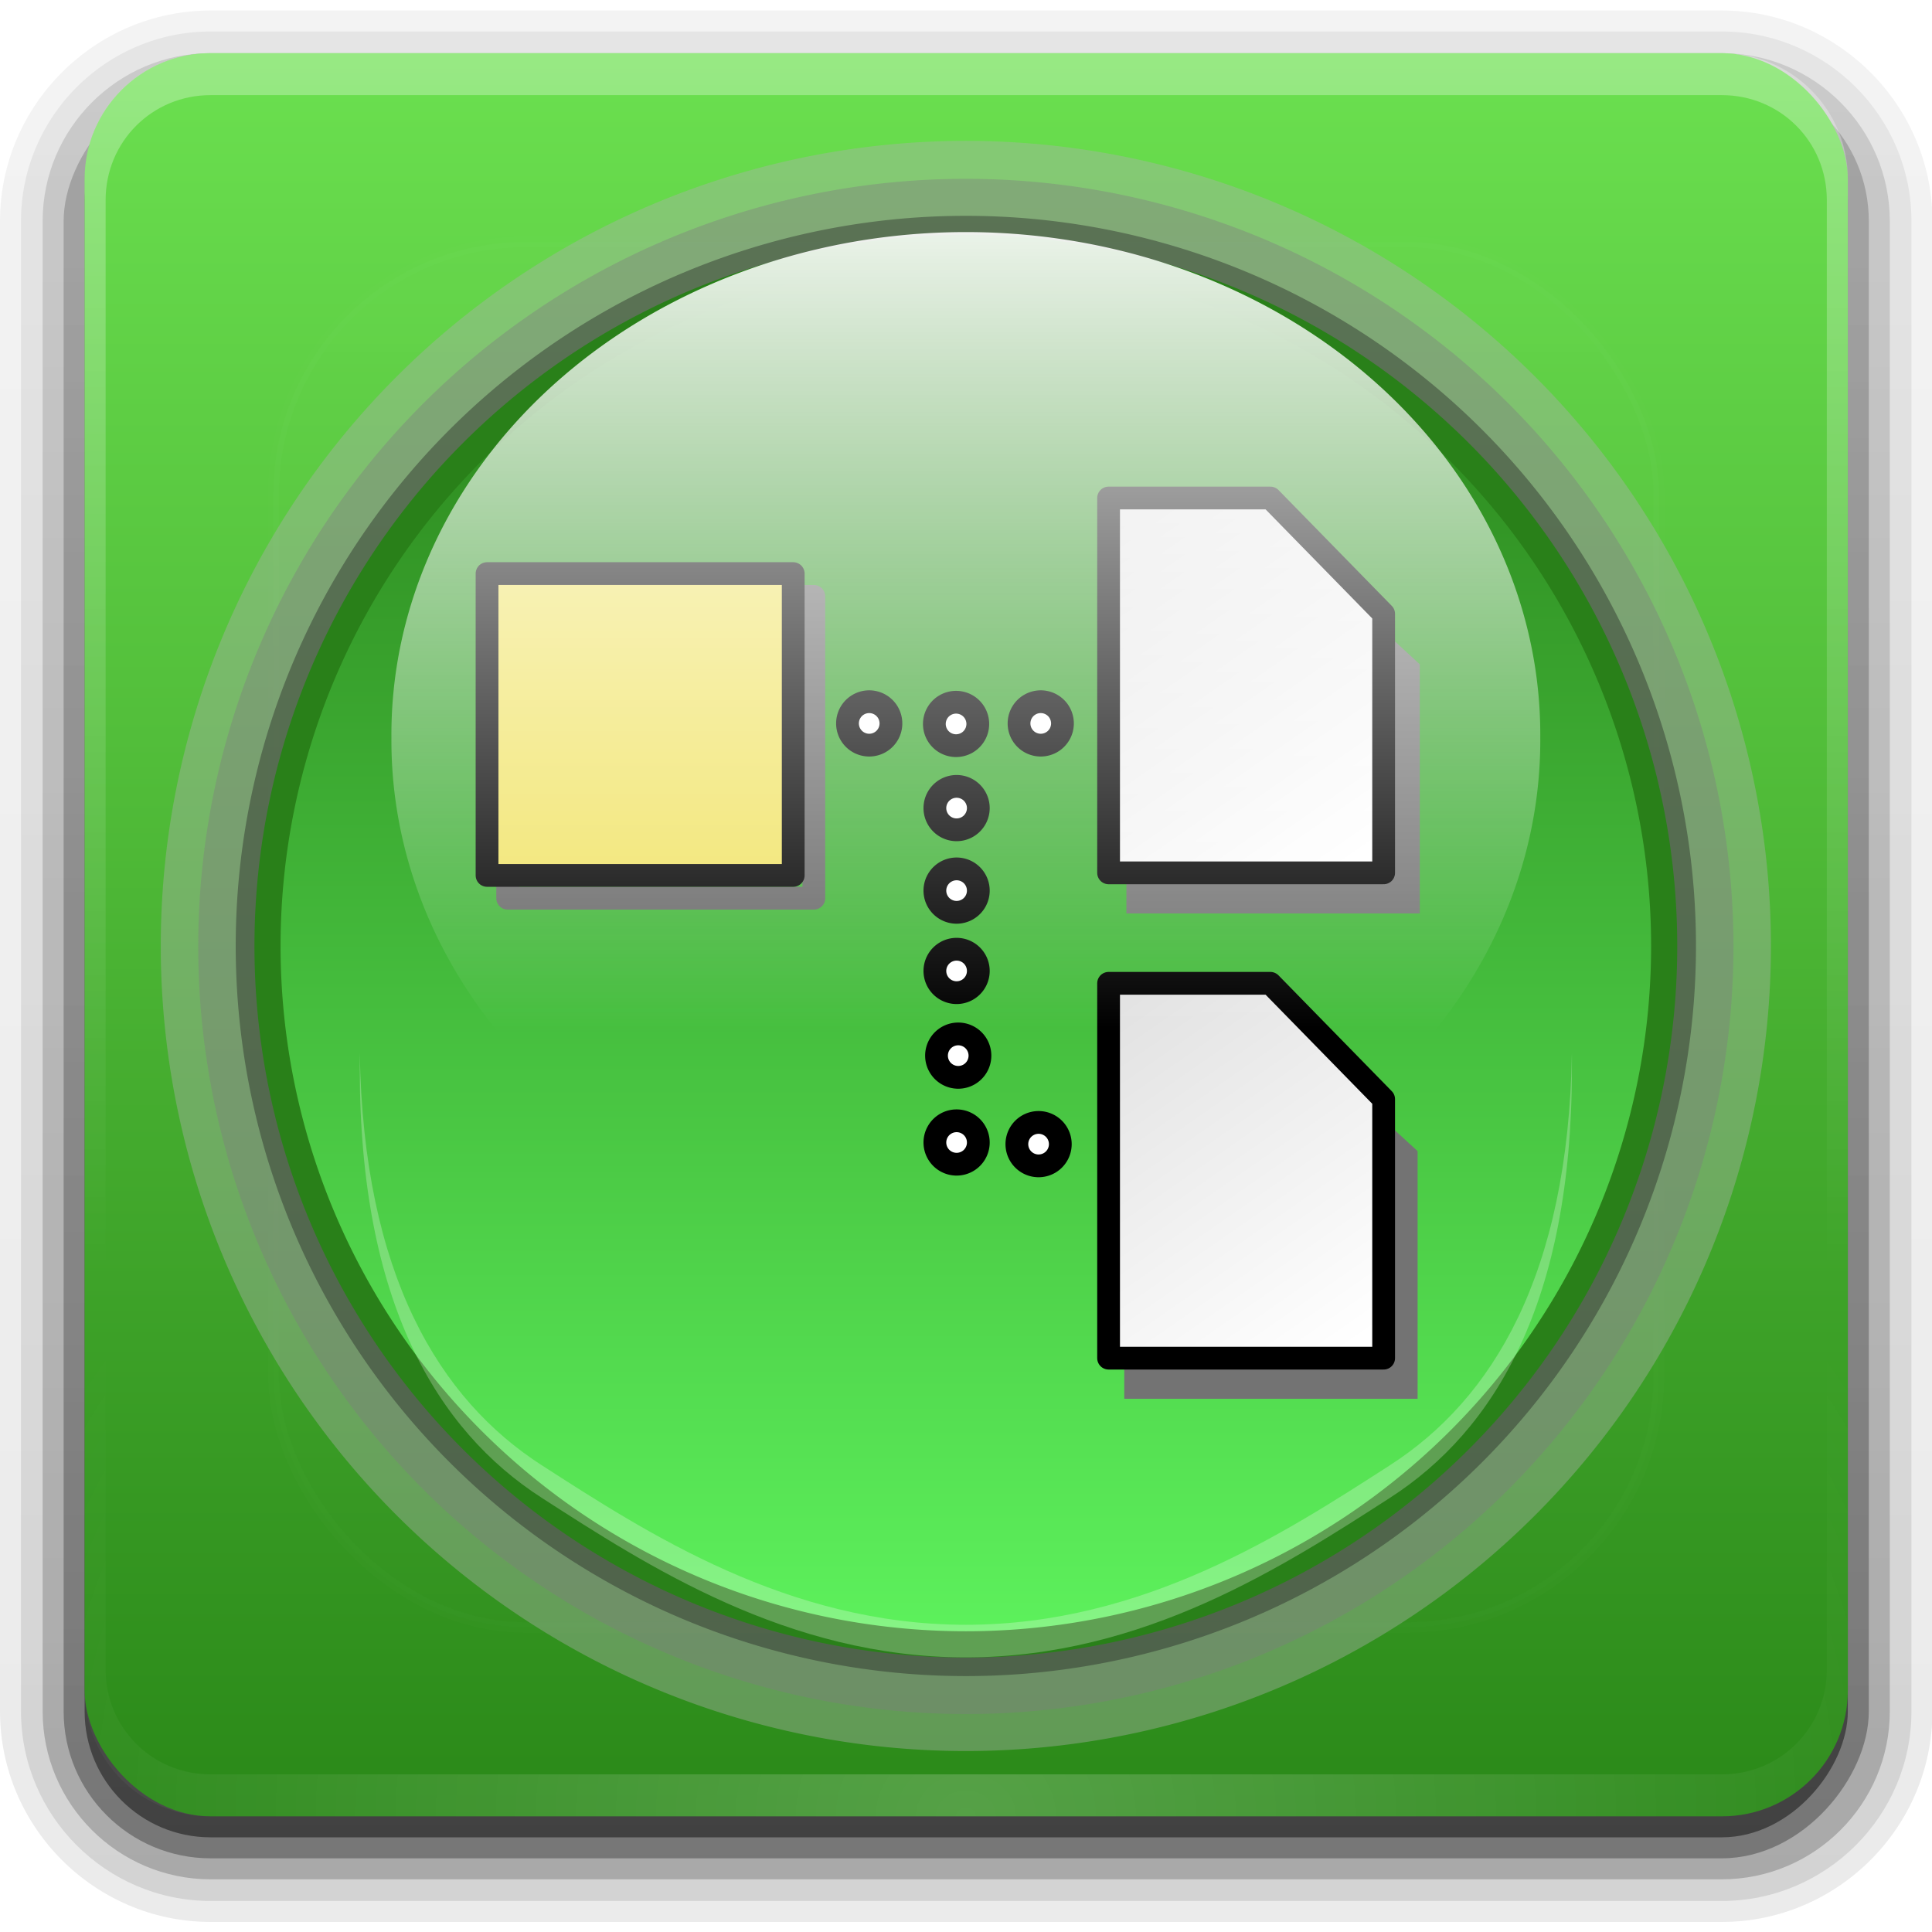 <?xml version="1.0" encoding="UTF-8" standalone="no"?>
<!-- Created with Inkscape (http://www.inkscape.org/) -->

<svg
   xmlns:dc="http://purl.org/dc/elements/1.1/"
   xmlns:cc="http://creativecommons.org/ns#"
   xmlns:rdf="http://www.w3.org/1999/02/22-rdf-syntax-ns#"
   xmlns:svg="http://www.w3.org/2000/svg"
   xmlns="http://www.w3.org/2000/svg"
   xmlns:xlink="http://www.w3.org/1999/xlink"
   xmlns:sodipodi="http://sodipodi.sourceforge.net/DTD/sodipodi-0.dtd"
   xmlns:inkscape="http://www.inkscape.org/namespaces/inkscape"
   version="1.0"
   width="96"
   height="96"
   id="svg2408"
   inkscape:version="0.47 r22583"
   sodipodi:docname="AppServices.svg"
   inkscape:export-filename="/home/francesco/neo_freerunner/qtmoko/faenqomod/svg/faenqomod_pics/appservices/AppServices.png"
   inkscape:export-xdpi="90"
   inkscape:export-ydpi="90">
  <sodipodi:namedview
     pagecolor="#ffffff"
     bordercolor="#666666"
     borderopacity="1"
     objecttolerance="10"
     gridtolerance="10"
     guidetolerance="10"
     inkscape:pageopacity="0"
     inkscape:pageshadow="2"
     inkscape:window-width="1366"
     inkscape:window-height="709"
     id="namedview76"
     showgrid="false"
     showguides="true"
     inkscape:guide-bbox="true"
     borderlayer="true"
     inkscape:showpageshadow="false"
     inkscape:zoom="2.8284271"
     inkscape:cx="0.28303363"
     inkscape:cy="51.43852"
     inkscape:window-x="0"
     inkscape:window-y="25"
     inkscape:window-maximized="1"
     inkscape:current-layer="svg2408" />
  <defs
     id="defs2410">
    <inkscape:perspective
       sodipodi:type="inkscape:persp3d"
       inkscape:vp_x="0 : 48 : 1"
       inkscape:vp_y="0 : 1000 : 0"
       inkscape:vp_z="96 : 48 : 1"
       inkscape:persp3d-origin="48 : 32 : 1"
       id="perspective78" />
    <linearGradient
       id="linearGradient3687">
      <stop
         id="stop3689"
         style="stop-color:#ffffff;stop-opacity:1"
         offset="0" />
      <stop
         id="stop3691"
         style="stop-color:#ffffff;stop-opacity:0"
         offset="1" />
    </linearGradient>
    <linearGradient
       x1="58.65"
       y1="122"
       x2="58.65"
       y2="5.425"
       id="linearGradient3677"
       gradientUnits="userSpaceOnUse"
       gradientTransform="matrix(1.017,0,0,1.017,-1.103,-1.103)">
      <stop
         id="stop3679"
         style="stop-color:#2782e9;stop-opacity:1"
         offset="0" />
      <stop
         id="stop3681"
         style="stop-color:#193693;stop-opacity:1"
         offset="1" />
    </linearGradient>
    <linearGradient
       x1="45.448"
       y1="92.54"
       x2="45.448"
       y2="7.017"
       id="ButtonShadow"
       gradientUnits="userSpaceOnUse"
       gradientTransform="scale(1.006,0.994)">
      <stop
         id="stop3750"
         style="stop-color:#000000;stop-opacity:1"
         offset="0" />
      <stop
         id="stop3752"
         style="stop-color:#000000;stop-opacity:0.588"
         offset="1" />
    </linearGradient>
    <linearGradient
       id="linearGradient3737">
      <stop
         id="stop3739"
         style="stop-color:#ffffff;stop-opacity:1"
         offset="0" />
      <stop
         id="stop3741"
         style="stop-color:#ffffff;stop-opacity:0"
         offset="1" />
    </linearGradient>
    <filter
       color-interpolation-filters="sRGB"
       id="filter3174">
      <feGaussianBlur
         id="feGaussianBlur3176"
         stdDeviation="1.71" />
    </filter>
    <linearGradient
       x1="36.357"
       y1="6"
       x2="36.357"
       y2="63.893"
       id="linearGradient3188"
       xlink:href="#linearGradient3737"
       gradientUnits="userSpaceOnUse" />
    <filter
       x="-0.192"
       y="-0.192"
       width="1.384"
       height="1.384"
       color-interpolation-filters="sRGB"
       id="filter3794">
      <feGaussianBlur
         id="feGaussianBlur3796"
         stdDeviation="5.28" />
    </filter>
    <linearGradient
       x1="48"
       y1="20.221"
       x2="48"
       y2="138.661"
       id="linearGradient3613"
       xlink:href="#linearGradient3737"
       gradientUnits="userSpaceOnUse" />
    <radialGradient
       cx="48"
       cy="90.172"
       r="42"
       fx="48"
       fy="90.172"
       id="radialGradient3619"
       xlink:href="#linearGradient3737"
       gradientUnits="userSpaceOnUse"
       gradientTransform="matrix(1.157,0,0,0.996,-7.551,0.197)" />
    <clipPath
       id="clipPath3613">
      <rect
         width="84"
         height="84"
         rx="6"
         ry="6"
         x="6"
         y="6"
         id="rect3615"
         style="fill:#ffffff;fill-opacity:1;fill-rule:nonzero;stroke:none" />
    </clipPath>
    <linearGradient
       x1="48"
       y1="90"
       x2="48"
       y2="5.988"
       id="linearGradient3617"
       xlink:href="#ButtonColor"
       gradientUnits="userSpaceOnUse" />
    <linearGradient
       x1="58.65"
       y1="122"
       x2="58.65"
       y2="5.425"
       id="ButtonColor"
       gradientUnits="userSpaceOnUse"
       gradientTransform="matrix(1.017,0,0,1.017,-1.103,-1.103)">
      <stop
         id="stop3189"
         style="stop-color:#2a8818;stop-opacity:1;"
         offset="0" />
      <stop
         id="stop3191"
         style="stop-color:#6ce150;stop-opacity:1;"
         offset="1" />
    </linearGradient>
    <linearGradient
       id="linearGradient3374">
      <stop
         id="stop3376"
         style="stop-color:#000000;stop-opacity:1"
         offset="0" />
      <stop
         id="stop3378"
         style="stop-color:#000000;stop-opacity:0"
         offset="1" />
    </linearGradient>
    <linearGradient
       id="linearGradient8650">
      <stop
         id="stop8652"
         style="stop-color:#ffffff;stop-opacity:1"
         offset="0" />
      <stop
         id="stop8654"
         style="stop-color:#ffffff;stop-opacity:0"
         offset="1" />
    </linearGradient>
    <linearGradient
       x1="48"
       y1="90"
       x2="48"
       y2="5.988"
       id="linearGradient3839"
       xlink:href="#ButtonColor"
       gradientUnits="userSpaceOnUse"
       gradientTransform="translate(0,-100)" />
    <linearGradient
       x1="48.8"
       y1="16"
       x2="59.752"
       y2="56.875"
       id="linearGradient2943"
       xlink:href="#linearGradient3374"
       gradientUnits="userSpaceOnUse"
       gradientTransform="matrix(-0.671,0,0,-0.708,90.936,93.333)" />
    <linearGradient
       x1="48.8"
       y1="16"
       x2="59.752"
       y2="56.875"
       id="linearGradient2947"
       xlink:href="#linearGradient8650"
       gradientUnits="userSpaceOnUse"
       gradientTransform="matrix(0.671,0,0,0.708,5.067,2.667)" />
    <radialGradient
       cx="48"
       cy="66.45"
       r="23"
       fx="48"
       fy="66.45"
       id="radialGradient3683"
       xlink:href="#linearGradient3677"
       gradientUnits="userSpaceOnUse"
       gradientTransform="matrix(1.33,-7.4935036e-8,9.5652174e-8,1.698,-15.846,-37.549)" />
    <linearGradient
       x1="35.103"
       y1="6.854"
       x2="35.103"
       y2="34.886"
       id="linearGradient3703"
       xlink:href="#linearGradient3687"
       gradientUnits="userSpaceOnUse" />
    <linearGradient
       x1="62.339"
       y1="48"
       x2="62.339"
       y2="-6.548"
       id="linearGradient3725"
       xlink:href="#linearGradient3687"
       gradientUnits="userSpaceOnUse" />
    <linearGradient
       x1="45.448"
       y1="92.54"
       x2="45.448"
       y2="7.017"
       id="ButtonShadow-0"
       gradientUnits="userSpaceOnUse"
       gradientTransform="matrix(1.006,0,0,0.994,100,0)">
      <stop
         id="stop3750-8"
         style="stop-color:#000000;stop-opacity:1"
         offset="0" />
      <stop
         id="stop3752-5"
         style="stop-color:#000000;stop-opacity:0.588"
         offset="1" />
    </linearGradient>
    <linearGradient
       x1="32.251"
       y1="6.132"
       x2="32.251"
       y2="90.239"
       id="linearGradient3780"
       xlink:href="#ButtonShadow-0"
       gradientUnits="userSpaceOnUse"
       gradientTransform="matrix(1.024,0,0,1.012,-1.143,-98.071)" />
    <linearGradient
       x1="32.251"
       y1="6.132"
       x2="32.251"
       y2="90.239"
       id="linearGradient3772"
       xlink:href="#ButtonShadow-0"
       gradientUnits="userSpaceOnUse"
       gradientTransform="matrix(1.024,0,0,1.012,-1.143,-98.071)" />
    <linearGradient
       x1="32.251"
       y1="6.132"
       x2="32.251"
       y2="90.239"
       id="linearGradient3725-0"
       xlink:href="#ButtonShadow-0"
       gradientUnits="userSpaceOnUse"
       gradientTransform="matrix(1.024,0,0,1.012,-1.143,-98.071)" />
    <linearGradient
       x1="32.251"
       y1="6.132"
       x2="32.251"
       y2="90.239"
       id="linearGradient3721"
       xlink:href="#ButtonShadow-0"
       gradientUnits="userSpaceOnUse"
       gradientTransform="translate(0,-97)" />
    <linearGradient
       x1="32.251"
       y1="6.132"
       x2="32.251"
       y2="90.239"
       id="linearGradient3122"
       xlink:href="#ButtonShadow-0"
       gradientUnits="userSpaceOnUse"
       gradientTransform="matrix(1.024,0,0,1.012,-1.143,-98.071)" />
    <linearGradient
       inkscape:collect="always"
       xlink:href="#linearGradient3737"
       id="linearGradient2908"
       gradientUnits="userSpaceOnUse"
       x1="48"
       y1="20.221"
       x2="48"
       y2="138.661" />
    <radialGradient
       inkscape:collect="always"
       xlink:href="#linearGradient3737"
       id="radialGradient2911"
       gradientUnits="userSpaceOnUse"
       gradientTransform="matrix(1.157,0,0,0.996,-7.551,0.197)"
       cx="48"
       cy="90.172"
       fx="48"
       fy="90.172"
       r="42" />
    <linearGradient
       inkscape:collect="always"
       xlink:href="#linearGradient3737"
       id="linearGradient2914"
       gradientUnits="userSpaceOnUse"
       x1="36.357"
       y1="6"
       x2="36.357"
       y2="63.893" />
    <linearGradient
       inkscape:collect="always"
       xlink:href="#ButtonColor"
       id="linearGradient2917"
       gradientUnits="userSpaceOnUse"
       x1="48"
       y1="90"
       x2="48"
       y2="5.988" />
    <linearGradient
       gradientTransform="matrix(0.85,0,0,0.85,213.734,73.586)"
       gradientUnits="userSpaceOnUse"
       xlink:href="#linearGradient2775"
       id="linearGradient2785"
       y2="145.553"
       x2="-18.986"
       y1="75.735"
       x1="-67.621" />
    <linearGradient
       gradientTransform="matrix(0.85,0,0,0.85,213.734,-11.68)"
       gradientUnits="userSpaceOnUse"
       xlink:href="#linearGradient2775"
       id="linearGradient2781"
       y2="145.553"
       x2="-18.986"
       y1="75.735"
       x1="-67.621" />
    <linearGradient
       gradientUnits="userSpaceOnUse"
       xlink:href="#linearGradient2760"
       id="linearGradient2766"
       y2="210.759"
       x2="224.209"
       y1="71.49"
       x1="61.243" />
    <linearGradient
       id="linearGradient2760">
      <stop
         id="stop2762"
         offset="0"
         style="stop-color:#5df15c;stop-opacity:1;" />
      <stop
         id="stop2764"
         offset="1"
         style="stop-color:#298019;stop-opacity:1;" />
    </linearGradient>
    <linearGradient
       id="linearGradient2775">
      <stop
         id="stop2777"
         offset="0"
         style="stop-color:#e2e2e2;stop-opacity:1" />
      <stop
         id="stop2779"
         offset="1"
         style="stop-color:white;stop-opacity:1" />
    </linearGradient>
    <inkscape:perspective
       id="perspective3735"
       inkscape:persp3d-origin="128 : 85.333333 : 1"
       inkscape:vp_z="256 : 128 : 1"
       inkscape:vp_y="0 : 1000 : 0"
       inkscape:vp_x="0 : 128 : 1"
       sodipodi:type="inkscape:persp3d" />
    <linearGradient
       inkscape:collect="always"
       xlink:href="#linearGradient2775"
       id="linearGradient3786"
       gradientUnits="userSpaceOnUse"
       gradientTransform="matrix(0.258,0,0,0.258,-68.563,11.156)"
       x1="-67.621"
       y1="75.735"
       x2="-18.986"
       y2="145.553" />
    <linearGradient
       inkscape:collect="always"
       xlink:href="#linearGradient2775"
       id="linearGradient3790"
       gradientUnits="userSpaceOnUse"
       gradientTransform="matrix(0.258,0,0,0.258,-68.562,-14.746)"
       x1="-67.621"
       y1="75.735"
       x2="-18.986"
       y2="145.553" />
    <linearGradient
       inkscape:collect="always"
       xlink:href="#linearGradient2760"
       id="linearGradient3796"
       gradientUnits="userSpaceOnUse"
       x1="257.908"
       y1="254.855"
       x2="257.908"
       y2="25.943"
       gradientTransform="matrix(0.32,0,0,0.32,-140.445,-17.18)" />
    <inkscape:perspective
       id="perspective3806"
       inkscape:persp3d-origin="0.5 : 0.33333333 : 1"
       inkscape:vp_z="1 : 0.5 : 1"
       inkscape:vp_y="0 : 1000 : 0"
       inkscape:vp_x="0 : 0.5 : 1"
       sodipodi:type="inkscape:persp3d" />
    <linearGradient
       inkscape:collect="always"
       xlink:href="#linearGradient2760-6"
       id="linearGradient3796-8"
       gradientUnits="userSpaceOnUse"
       x1="257.908"
       y1="254.855"
       x2="257.908"
       y2="25.943"
       gradientTransform="matrix(0.32,0,0,0.32,-140.445,-17.18)" />
    <linearGradient
       id="linearGradient2760-6">
      <stop
         id="stop2762-8"
         offset="0"
         style="stop-color:#5df15c;stop-opacity:1;" />
      <stop
         id="stop2764-2"
         offset="1"
         style="stop-color:#298019;stop-opacity:1;" />
    </linearGradient>
    <inkscape:perspective
       id="perspective3857"
       inkscape:persp3d-origin="0.5 : 0.33333333 : 1"
       inkscape:vp_z="1 : 0.5 : 1"
       inkscape:vp_y="0 : 1000 : 0"
       inkscape:vp_x="0 : 0.5 : 1"
       sodipodi:type="inkscape:persp3d" />
    <linearGradient
       inkscape:collect="always"
       xlink:href="#linearGradient8650"
       id="linearGradient3882"
       gradientUnits="userSpaceOnUse"
       gradientTransform="matrix(0.671,0,0,0.708,109.033,-27.209)"
       x1="48.8"
       y1="16"
       x2="59.752"
       y2="56.875" />
    <linearGradient
       inkscape:collect="always"
       xlink:href="#linearGradient3687"
       id="linearGradient3886"
       gradientUnits="userSpaceOnUse"
       gradientTransform="matrix(1.734,0,0,1.517,-155.485,-20.666)"
       x1="35.103"
       y1="6.854"
       x2="35.103"
       y2="34.886" />
    <linearGradient
       inkscape:collect="always"
       xlink:href="#linearGradient3687"
       id="linearGradient3889"
       gradientUnits="userSpaceOnUse"
       gradientTransform="translate(103.967,-29.876)"
       x1="62.339"
       y1="48"
       x2="62.339"
       y2="-6.548" />
    <linearGradient
       inkscape:collect="always"
       xlink:href="#linearGradient3374"
       id="linearGradient3892"
       gradientUnits="userSpaceOnUse"
       gradientTransform="matrix(-0.671,0,0,-0.708,194.903,63.458)"
       x1="48.8"
       y1="16"
       x2="59.752"
       y2="56.875" />
    <radialGradient
       inkscape:collect="always"
       xlink:href="#linearGradient3677"
       id="radialGradient3896"
       gradientUnits="userSpaceOnUse"
       gradientTransform="matrix(1.33,-7.4935036e-8,9.5652174e-8,1.698,88.121,-67.424)"
       cx="48"
       cy="66.45"
       fx="48"
       fy="66.45"
       r="23" />
    <inkscape:perspective
       id="perspective3950"
       inkscape:persp3d-origin="0.5 : 0.33333333 : 1"
       inkscape:vp_z="1 : 0.5 : 1"
       inkscape:vp_y="0 : 1000 : 0"
       inkscape:vp_x="0 : 0.5 : 1"
       sodipodi:type="inkscape:persp3d" />
    <inkscape:perspective
       id="perspective3950-2"
       inkscape:persp3d-origin="0.5 : 0.33333333 : 1"
       inkscape:vp_z="1 : 0.5 : 1"
       inkscape:vp_y="0 : 1000 : 0"
       inkscape:vp_x="0 : 0.5 : 1"
       sodipodi:type="inkscape:persp3d" />
    <linearGradient
       inkscape:collect="always"
       xlink:href="#linearGradient2760"
       id="linearGradient4005"
       gradientUnits="userSpaceOnUse"
       gradientTransform="matrix(0.32,0,0,0.32,-140.445,-17.18)"
       x1="257.908"
       y1="254.855"
       x2="257.908"
       y2="25.943" />
    <linearGradient
       inkscape:collect="always"
       xlink:href="#linearGradient2775"
       id="linearGradient4007"
       gradientUnits="userSpaceOnUse"
       gradientTransform="matrix(0.258,0,0,0.258,-68.562,-14.746)"
       x1="-67.621"
       y1="75.735"
       x2="-18.986"
       y2="145.553" />
    <linearGradient
       inkscape:collect="always"
       xlink:href="#linearGradient2775"
       id="linearGradient4009"
       gradientUnits="userSpaceOnUse"
       gradientTransform="matrix(0.258,0,0,0.258,-68.563,11.156)"
       x1="-67.621"
       y1="75.735"
       x2="-18.986"
       y2="145.553" />
    <linearGradient
       inkscape:collect="always"
       xlink:href="#linearGradient3687"
       id="linearGradient4011"
       gradientUnits="userSpaceOnUse"
       gradientTransform="matrix(1.734,0,0,1.517,-155.485,-20.666)"
       x1="35.103"
       y1="6.854"
       x2="35.103"
       y2="34.886" />
    <linearGradient
       inkscape:collect="always"
       xlink:href="#ButtonShadow-0"
       id="linearGradient4052"
       gradientUnits="userSpaceOnUse"
       gradientTransform="matrix(1.024,0,0,1.012,-1.143,-98.071)"
       x1="32.251"
       y1="6.132"
       x2="32.251"
       y2="90.239" />
    <linearGradient
       inkscape:collect="always"
       xlink:href="#ButtonShadow-0"
       id="linearGradient4054"
       gradientUnits="userSpaceOnUse"
       gradientTransform="matrix(1.024,0,0,1.012,-1.143,-98.071)"
       x1="32.251"
       y1="6.132"
       x2="32.251"
       y2="90.239" />
    <linearGradient
       inkscape:collect="always"
       xlink:href="#ButtonShadow-0"
       id="linearGradient4056"
       gradientUnits="userSpaceOnUse"
       gradientTransform="matrix(1.024,0,0,1.012,-1.143,-98.071)"
       x1="32.251"
       y1="6.132"
       x2="32.251"
       y2="90.239" />
    <linearGradient
       inkscape:collect="always"
       xlink:href="#ButtonShadow-0"
       id="linearGradient4058"
       gradientUnits="userSpaceOnUse"
       gradientTransform="matrix(1.024,0,0,1.012,-1.143,-98.071)"
       x1="32.251"
       y1="6.132"
       x2="32.251"
       y2="90.239" />
    <linearGradient
       inkscape:collect="always"
       xlink:href="#ButtonShadow-0"
       id="linearGradient4060"
       gradientUnits="userSpaceOnUse"
       gradientTransform="translate(0,-97)"
       x1="32.251"
       y1="6.132"
       x2="32.251"
       y2="90.239" />
    <linearGradient
       inkscape:collect="always"
       xlink:href="#ButtonColor"
       id="linearGradient4062"
       gradientUnits="userSpaceOnUse"
       x1="48"
       y1="90"
       x2="48"
       y2="5.988" />
    <linearGradient
       inkscape:collect="always"
       xlink:href="#linearGradient3737"
       id="linearGradient4064"
       gradientUnits="userSpaceOnUse"
       x1="36.357"
       y1="6"
       x2="36.357"
       y2="63.893" />
    <radialGradient
       inkscape:collect="always"
       xlink:href="#linearGradient3737"
       id="radialGradient4066"
       gradientUnits="userSpaceOnUse"
       gradientTransform="matrix(1.157,0,0,0.996,-7.551,0.197)"
       cx="48"
       cy="90.172"
       fx="48"
       fy="90.172"
       r="42" />
    <linearGradient
       inkscape:collect="always"
       xlink:href="#linearGradient3737"
       id="linearGradient4068"
       gradientUnits="userSpaceOnUse"
       x1="48"
       y1="20.221"
       x2="48"
       y2="138.661" />
    <linearGradient
       inkscape:collect="always"
       xlink:href="#linearGradient2760"
       id="linearGradient4070"
       gradientUnits="userSpaceOnUse"
       gradientTransform="matrix(0.32,0,0,0.32,-140.445,-17.18)"
       x1="257.908"
       y1="254.855"
       x2="257.908"
       y2="25.943" />
    <linearGradient
       inkscape:collect="always"
       xlink:href="#linearGradient2775"
       id="linearGradient4072"
       gradientUnits="userSpaceOnUse"
       gradientTransform="matrix(0.258,0,0,0.258,-68.562,-14.746)"
       x1="-67.621"
       y1="75.735"
       x2="-18.986"
       y2="145.553" />
    <linearGradient
       inkscape:collect="always"
       xlink:href="#linearGradient2775"
       id="linearGradient4074"
       gradientUnits="userSpaceOnUse"
       gradientTransform="matrix(0.258,0,0,0.258,-68.563,11.156)"
       x1="-67.621"
       y1="75.735"
       x2="-18.986"
       y2="145.553" />
    <linearGradient
       inkscape:collect="always"
       xlink:href="#linearGradient3687"
       id="linearGradient4076"
       gradientUnits="userSpaceOnUse"
       gradientTransform="matrix(1.734,0,0,1.517,-155.485,-20.666)"
       x1="35.103"
       y1="6.854"
       x2="35.103"
       y2="34.886" />
    <linearGradient
       inkscape:collect="always"
       xlink:href="#linearGradient2760"
       id="linearGradient3032"
       gradientUnits="userSpaceOnUse"
       gradientTransform="matrix(0.32,0,0,0.32,-140.445,-17.18)"
       x1="257.908"
       y1="254.855"
       x2="257.908"
       y2="25.943" />
    <linearGradient
       inkscape:collect="always"
       xlink:href="#linearGradient2775"
       id="linearGradient3034"
       gradientUnits="userSpaceOnUse"
       gradientTransform="matrix(0.258,0,0,0.258,-68.562,-14.746)"
       x1="-67.621"
       y1="75.735"
       x2="-18.986"
       y2="145.553" />
    <linearGradient
       inkscape:collect="always"
       xlink:href="#linearGradient2775"
       id="linearGradient3036"
       gradientUnits="userSpaceOnUse"
       gradientTransform="matrix(0.258,0,0,0.258,-68.563,11.156)"
       x1="-67.621"
       y1="75.735"
       x2="-18.986"
       y2="145.553" />
    <linearGradient
       inkscape:collect="always"
       xlink:href="#linearGradient3687"
       id="linearGradient3038"
       gradientUnits="userSpaceOnUse"
       gradientTransform="matrix(1.734,0,0,1.517,-155.485,-20.666)"
       x1="35.103"
       y1="6.854"
       x2="35.103"
       y2="34.886" />
  </defs>
  <g
     id="layer2"
     style="display:none">
    <rect
       width="86"
       height="85"
       rx="6"
       ry="6"
       x="5"
       y="7"
       id="rect3745"
       style="opacity:0.9;fill:url(#ButtonShadow);fill-opacity:1;fill-rule:nonzero;stroke:none;filter:url(#filter3174)" />
  </g>
  <g
     id="g3691"
     transform="matrix(1.043,0,0,1.043,-2.053,-3.617)">
    <g
       style="display:inline"
       id="layer4">
      <path
         style="opacity:0.08;fill:url(#linearGradient4052);fill-opacity:1;fill-rule:nonzero;stroke:none;display:inline"
         id="path3786"
         transform="scale(1,-1)"
         d="m 12,-95.031 c -5.511,0 -10.031,4.52 -10.031,10.031 l 0,71 c 0,5.511 4.52,10.031 10.031,10.031 l 72,0 c 5.511,0 10.031,-4.52 10.031,-10.031 l 0,-71 c 0,-5.511 -4.52,-10.031 -10.031,-10.031 l -72,0 z" />
      <path
         style="opacity:0.1;fill:url(#linearGradient4054);fill-opacity:1;fill-rule:nonzero;stroke:none;display:inline"
         id="path3778"
         transform="scale(1,-1)"
         d="m 12,-94.031 c -4.972,0 -9.031,4.06 -9.031,9.031 l 0,71 c 0,4.972 4.06,9.031 9.031,9.031 l 72,0 c 4.972,0 9.031,-4.06 9.031,-9.031 l 0,-71 c 0,-4.972 -4.06,-9.031 -9.031,-9.031 l -72,0 z" />
      <path
         style="opacity:0.2;fill:url(#linearGradient4056);fill-opacity:1;fill-rule:nonzero;stroke:none;display:inline"
         id="path3770"
         transform="scale(1,-1)"
         d="m 12,-93 c -4.409,0 -8,3.591 -8,8 l 0,71 c 0,4.409 3.591,8 8,8 l 72,0 c 4.409,0 8,-3.591 8,-8 l 0,-71 c 0,-4.409 -3.591,-8 -8,-8 l -72,0 z" />
      <rect
         style="opacity:0.3;fill:url(#linearGradient4058);fill-opacity:1;fill-rule:nonzero;stroke:none;display:inline"
         id="rect3723"
         transform="scale(1,-1)"
         y="-92"
         x="5"
         ry="7"
         rx="7"
         height="85"
         width="86" />
      <rect
         style="opacity:0.45;fill:url(#linearGradient4060);fill-opacity:1;fill-rule:nonzero;stroke:none;display:inline"
         id="rect3716"
         transform="scale(1,-1)"
         y="-91"
         x="6"
         ry="6"
         rx="6"
         height="84"
         width="84" />
    </g>
    <rect
       width="84"
       height="84"
       rx="6"
       ry="6"
       x="6"
       y="6"
       id="rect2419"
       style="fill:url(#linearGradient4062);fill-opacity:1;fill-rule:nonzero;stroke:none" />
    <path
       d="M 12,6 C 8.676,6 6,8.676 6,12 l 0,2 0,68 0,2 c 0,0.335 0.041,0.651 0.094,0.969 0.049,0.296 0.097,0.597 0.188,0.875 0.01,0.03 0.021,0.064 0.031,0.094 0.099,0.288 0.235,0.547 0.375,0.812 0.145,0.274 0.316,0.536 0.5,0.781 0.184,0.246 0.374,0.473 0.594,0.688 0.44,0.428 0.943,0.815 1.5,1.094 0.279,0.14 0.573,0.247 0.875,0.344 -0.256,-0.1 -0.487,-0.236 -0.719,-0.375 -0.007,-0.004 -0.024,0.004 -0.031,0 -0.032,-0.019 -0.062,-0.043 -0.094,-0.062 -0.12,-0.077 -0.231,-0.164 -0.344,-0.25 -0.106,-0.081 -0.213,-0.161 -0.312,-0.25 C 8.478,88.557 8.309,88.373 8.156,88.188 8.049,88.057 7.938,87.922 7.844,87.781 7.819,87.743 7.805,87.695 7.781,87.656 7.716,87.553 7.651,87.452 7.594,87.344 7.493,87.149 7.388,86.928 7.312,86.719 7.305,86.697 7.289,86.678 7.281,86.656 7.249,86.564 7.245,86.469 7.219,86.375 7.188,86.268 7.148,86.172 7.125,86.062 7.052,85.721 7,85.364 7,85 L 7,83 7,15 7,13 C 7,10.218 9.218,8 12,8 l 2,0 68,0 2,0 c 2.782,0 5,2.218 5,5 l 0,2 0,68 0,2 c 0,0.364 -0.052,0.721 -0.125,1.062 -0.044,0.207 -0.088,0.398 -0.156,0.594 -0.008,0.022 -0.023,0.041 -0.031,0.062 -0.063,0.174 -0.138,0.367 -0.219,0.531 -0.042,0.083 -0.079,0.17 -0.125,0.25 -0.055,0.097 -0.127,0.188 -0.188,0.281 -0.094,0.141 -0.205,0.276 -0.312,0.406 -0.143,0.174 -0.303,0.347 -0.469,0.5 -0.011,0.01 -0.02,0.021 -0.031,0.031 -0.138,0.126 -0.285,0.234 -0.438,0.344 -0.103,0.073 -0.204,0.153 -0.312,0.219 -0.007,0.004 -0.024,-0.004 -0.031,0 -0.232,0.139 -0.463,0.275 -0.719,0.375 0.302,-0.097 0.596,-0.204 0.875,-0.344 0.557,-0.279 1.06,-0.666 1.5,-1.094 0.22,-0.214 0.409,-0.442 0.594,-0.688 0.184,-0.246 0.355,-0.508 0.5,-0.781 0.14,-0.265 0.276,-0.525 0.375,-0.812 0.01,-0.031 0.021,-0.063 0.031,-0.094 0.09,-0.278 0.139,-0.579 0.188,-0.875 C 89.959,84.651 90,84.335 90,84 l 0,-2 0,-68 0,-2 C 90,8.676 87.324,6 84,6 L 12,6 z"
       inkscape:connector-curvature="0"
       id="rect3728"
       style="opacity:0.3;fill:url(#linearGradient4064);fill-opacity:1;fill-rule:nonzero;stroke:none" />
    <path
       d="M 12,90 C 8.676,90 6,87.324 6,84 L 6,82 6,14 6,12 c 0,-0.335 0.041,-0.651 0.094,-0.969 0.049,-0.296 0.097,-0.597 0.188,-0.875 C 6.291,10.126 6.302,10.093 6.312,10.062 6.411,9.775 6.547,9.515 6.688,9.25 6.832,8.976 7.003,8.714 7.188,8.469 7.372,8.223 7.561,7.995 7.781,7.781 8.221,7.353 8.724,6.967 9.281,6.688 9.56,6.548 9.855,6.441 10.156,6.344 9.9,6.444 9.67,6.58 9.438,6.719 c -0.007,0.004 -0.024,-0.004 -0.031,0 -0.032,0.019 -0.062,0.043 -0.094,0.062 -0.12,0.077 -0.231,0.164 -0.344,0.25 -0.106,0.081 -0.213,0.161 -0.312,0.25 C 8.478,7.443 8.309,7.627 8.156,7.812 8.049,7.943 7.938,8.078 7.844,8.219 7.819,8.257 7.805,8.305 7.781,8.344 7.716,8.447 7.651,8.548 7.594,8.656 7.493,8.851 7.388,9.072 7.312,9.281 7.305,9.303 7.289,9.322 7.281,9.344 7.249,9.436 7.245,9.531 7.219,9.625 7.188,9.732 7.148,9.828 7.125,9.938 7.052,10.279 7,10.636 7,11 l 0,2 0,68 0,2 c 0,2.782 2.218,5 5,5 l 2,0 68,0 2,0 c 2.782,0 5,-2.218 5,-5 l 0,-2 0,-68 0,-2 C 89,10.636 88.948,10.279 88.875,9.938 88.831,9.731 88.787,9.54 88.719,9.344 88.711,9.322 88.695,9.303 88.688,9.281 88.625,9.108 88.549,8.914 88.469,8.75 88.427,8.667 88.39,8.58 88.344,8.5 88.289,8.403 88.217,8.312 88.156,8.219 88.062,8.078 87.951,7.943 87.844,7.812 87.701,7.638 87.541,7.466 87.375,7.312 87.364,7.302 87.355,7.291 87.344,7.281 87.205,7.156 87.059,7.047 86.906,6.938 86.804,6.864 86.702,6.784 86.594,6.719 c -0.007,-0.004 -0.024,0.004 -0.031,0 -0.232,-0.139 -0.463,-0.275 -0.719,-0.375 0.302,0.097 0.596,0.204 0.875,0.344 0.557,0.279 1.06,0.666 1.5,1.094 0.22,0.214 0.409,0.442 0.594,0.688 0.184,0.246 0.355,0.508 0.5,0.781 0.14,0.265 0.276,0.525 0.375,0.812 0.01,0.031 0.021,0.063 0.031,0.094 0.09,0.278 0.139,0.579 0.188,0.875 C 89.959,11.349 90,11.665 90,12 l 0,2 0,68 0,2 c 0,3.324 -2.676,6 -6,6 l -72,0 z"
       inkscape:connector-curvature="0"
       id="path3615"
       style="opacity:0.2;fill:url(#radialGradient4066);fill-opacity:1;fill-rule:nonzero;stroke:none" />
    <rect
       width="66"
       height="66"
       rx="12"
       ry="12"
       x="15"
       y="15"
       clip-path="url(#clipPath3613)"
       id="rect3171"
       style="opacity:0.1;fill:url(#linearGradient4068);fill-opacity:1;fill-rule:nonzero;stroke:#ffffff;stroke-width:0.5;stroke-linecap:round;stroke-linejoin:miter;stroke-miterlimit:4;stroke-opacity:1;stroke-dasharray:none;stroke-dashoffset:0;filter:url(#filter3794)" />
  </g>
  <g
     id="g3978"
     transform="matrix(0.931,0,0,0.931,129.487,5.431)">
    <g
       transform="translate(94.051,89.629)"
       id="g3973">
      <path
         d="m -138.617,-44.975 a 42.968,42.968 0 0 1 -85.937,0 42.968,42.968 0 1 1 85.937,0 z"
         style="opacity:0.4;fill:#afafaf;fill-opacity:1;stroke:none"
         id="path1872-3-4" />
      <path
         d="m -140.617,-44.95 a 40.968,40.968 0 0 1 -81.937,0 40.968,40.968 0 1 1 81.937,0 z"
         style="opacity:0.4;fill:#7e7e7e;fill-opacity:1;stroke:none"
         id="path1872-3-4-8" />
      <path
         d="m -142.617,-44.975 a 38.968,38.968 0 0 1 -77.937,0 38.968,38.968 0 1 1 77.937,0 z"
         style="opacity:0.4;fill:#212121;fill-opacity:1;stroke:none"
         id="path1872-3-4-1" />
    </g>
    <g
       transform="translate(7.071,16.971)"
       id="g3920">
      <g
         id="g3901">
        <path
           id="path1872-3"
           style="fill:#298019;fill-opacity:1;stroke:none"
           d="m -56.637,27.695 a 37.968,37.968 0 0 1 -75.937,0 37.968,37.968 0 1 1 75.937,0 z" />
        <path
           id="path1872"
           style="fill:url(#linearGradient3032);fill-opacity:1;stroke:none"
           d="m -58.032,27.685 a 36.574,36.574 0 0 1 -73.148,0 36.574,36.574 0 1 1 73.148,0 z" />
        <rect
           id="rect2813"
           style="fill:none;stroke:#696969;stroke-width:1.215;stroke-linejoin:round;stroke-miterlimit:3.9;stroke-opacity:1;stroke-dasharray:none;stroke-dashoffset:0"
           y="9.026"
           x="-119.059"
           height="16.109"
           width="16.341" />
        <rect
           id="rect2768"
           style="fill:#f0e365;fill-opacity:1;stroke:#000000;stroke-width:1.215;stroke-linejoin:round;stroke-miterlimit:3.9;stroke-opacity:1;stroke-dasharray:none;stroke-dashoffset:0"
           y="7.809"
           x="-120.16"
           height="16.109"
           width="16.341" />
        <path
           id="path2815"
           style="fill:#737373;fill-opacity:1;stroke:none"
           d="m -86.036,6.704 0,19.245 15.657,0 0,-13.298 -6.447,-5.947 -9.21,0 z" />
        <path
           id="rect2770"
           style="fill:url(#linearGradient3034);fill-opacity:1;stroke:#000000;stroke-width:1.215;stroke-linejoin:round;stroke-miterlimit:3.9;stroke-opacity:1;stroke-dasharray:none;stroke-dashoffset:0"
           d="m -86.987,3.775 0,20.006 14.68,0 0,-13.824 -6.045,-6.182 -8.635,0 z" />
        <path
           id="path2819"
           style="fill:#737373;fill-opacity:1;stroke:none"
           d="m -86.151,32.723 0,19.129 15.657,0 0,-13.218 -6.447,-5.911 -9.21,0 z" />
        <path
           id="path2783"
           style="fill:url(#linearGradient3036);fill-opacity:1;stroke:#000000;stroke-width:1.215;stroke-linejoin:round;stroke-miterlimit:3.9;stroke-opacity:1;stroke-dasharray:none;stroke-dashoffset:0"
           d="m -86.987,29.677 0,20.006 14.68,0 0,-13.824 -6.045,-6.182 -8.635,0 z" />
        <path
           id="path2787"
           style="fill:#ffffff;fill-opacity:1;stroke:#000000;stroke-width:1.215;stroke-linejoin:round;stroke-miterlimit:3.9;stroke-opacity:1;stroke-dasharray:none;stroke-dashoffset:0"
           d="m -93.968,15.834 a 1.159,1.159 0 1 1 -2.318,0 1.159,1.159 0 1 1 2.318,0 z" />
        <path
           id="path2797"
           style="fill:#ffffff;fill-opacity:1;stroke:#000000;stroke-width:1.215;stroke-linejoin:round;stroke-miterlimit:3.9;stroke-opacity:1;stroke-dasharray:none;stroke-dashoffset:0"
           d="m -89.449,15.806 a 1.159,1.159 0 1 1 -2.318,0 1.159,1.159 0 1 1 2.318,0 z" />
        <path
           id="path2799"
           style="fill:#ffffff;fill-opacity:1;stroke:#000000;stroke-width:1.215;stroke-linejoin:round;stroke-miterlimit:3.9;stroke-opacity:1;stroke-dasharray:none;stroke-dashoffset:0"
           d="m -98.604,15.806 a 1.159,1.159 0 1 1 -2.318,0 1.159,1.159 0 1 1 2.318,0 z" />
        <path
           id="path2801"
           style="fill:#ffffff;fill-opacity:1;stroke:#000000;stroke-width:1.215;stroke-linejoin:round;stroke-miterlimit:3.9;stroke-opacity:1;stroke-dasharray:none;stroke-dashoffset:0"
           d="m -93.94,20.325 a 1.159,1.159 0 1 1 -2.318,0 1.159,1.159 0 1 1 2.318,0 z" />
        <path
           id="path2803"
           style="fill:#ffffff;fill-opacity:1;stroke:#000000;stroke-width:1.215;stroke-linejoin:round;stroke-miterlimit:3.9;stroke-opacity:1;stroke-dasharray:none;stroke-dashoffset:0"
           d="m -93.94,24.729 a 1.159,1.159 0 1 1 -2.318,0 1.159,1.159 0 1 1 2.318,0 z" />
        <path
           id="path2805"
           style="fill:#ffffff;fill-opacity:1;stroke:#000000;stroke-width:1.215;stroke-linejoin:round;stroke-miterlimit:3.9;stroke-opacity:1;stroke-dasharray:none;stroke-dashoffset:0"
           d="m -93.94,29.017 a 1.159,1.159 0 1 1 -2.318,0 1.159,1.159 0 1 1 2.318,0 z" />
        <path
           id="path2807"
           style="fill:#ffffff;fill-opacity:1;stroke:#000000;stroke-width:1.215;stroke-linejoin:round;stroke-miterlimit:3.9;stroke-opacity:1;stroke-dasharray:none;stroke-dashoffset:0"
           d="m -93.853,33.537 a 1.159,1.159 0 1 1 -2.318,0 1.159,1.159 0 1 1 2.318,0 z" />
        <path
           id="path2809"
           style="fill:#ffffff;fill-opacity:1;stroke:#000000;stroke-width:1.215;stroke-linejoin:round;stroke-miterlimit:3.9;stroke-opacity:1;stroke-dasharray:none;stroke-dashoffset:0"
           d="m -93.94,38.173 a 1.159,1.159 0 1 1 -2.318,0 1.159,1.159 0 1 1 2.318,0 z" />
        <path
           id="path2811"
           style="fill:#ffffff;fill-opacity:1;stroke:#000000;stroke-width:1.215;stroke-linejoin:round;stroke-miterlimit:3.9;stroke-opacity:1;stroke-dasharray:none;stroke-dashoffset:0"
           d="m -89.564,38.261 a 1.159,1.159 0 1 1 -2.318,0 1.159,1.159 0 1 1 2.318,0 z" />
      </g>
      <path
         style="opacity:0.9;fill:url(#linearGradient3038);fill-opacity:1;stroke:none"
         id="path3695"
         d="m -63.947,16.56 a 30.659,26.825 0 1 1 -61.317,0 30.659,26.825 0 1 1 61.317,0 z" />
      <path
         style="opacity:0.25;fill:#ffffff;fill-opacity:1;stroke:none;display:inline"
         id="path3714"
         inkscape:connector-curvature="0"
         d="m -126.953,33.378 c -0.004,0.293 0,0.571 0,0.87 0,12.42 4.104,19.283 9.714,22.892 5.61,3.609 13.121,8.513 22.633,8.513 9.512,0 17.023,-4.904 22.633,-8.513 5.61,-3.609 9.714,-10.472 9.714,-22.892 0,-0.299 0.005,-0.577 0,-0.87 -0.192,11.861 -4.239,18.5 -9.714,22.022 -5.61,3.609 -13.121,8.513 -22.633,8.513 -9.512,0 -17.023,-4.904 -22.633,-8.513 -5.475,-3.522 -9.522,-10.161 -9.714,-22.022 z"
         sodipodi:nodetypes="cssssscsssc" />
    </g>
  </g>
</svg>
